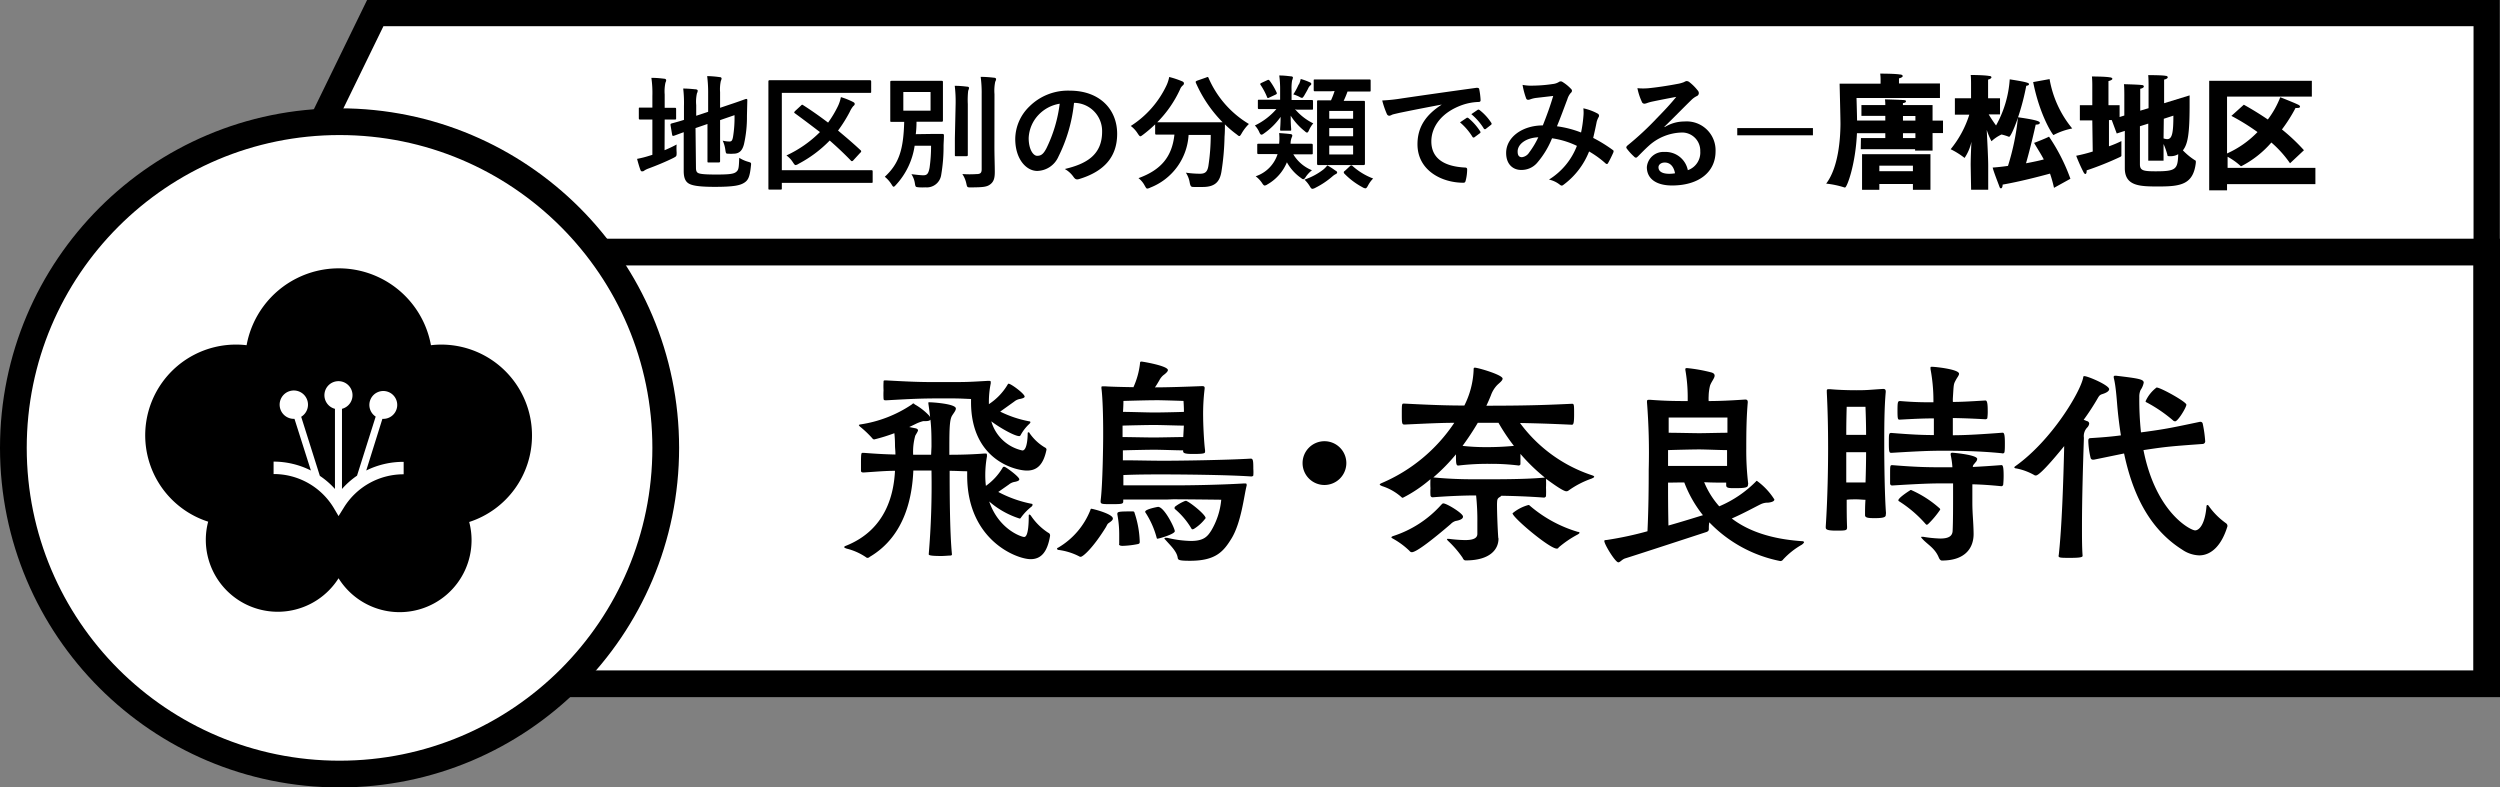 <svg xmlns="http://www.w3.org/2000/svg" viewBox="0 0 402.07 126.64"><rect x="0" y="0" width="402.07" height="126.64" fill="#808080" stroke="none"/><defs><style>.cls-1,.cls-2,.cls-3,.cls-4{fill:#fff;}.cls-1,.cls-2,.cls-3{stroke:#000;stroke-miterlimit:10;}.cls-1{stroke-width:4.21px;}.cls-2{stroke-width:4.3px;}.cls-3{stroke-width:4.3px;}</style></defs><title>アセット 358</title><g id="レイヤー_2" data-name="レイヤー 2"><g id="レイヤー_1-2" data-name="レイヤー 1"><polygon class="cls-1" points="399.92 40.55 41.62 40.55 60.35 2.11 399.92 2.11 399.92 40.55"/><rect class="cls-2" x="53.07" y="40.54" width="346.85" height="69.43"/><circle class="cls-3" cx="54.61" cy="72.03" r="52.46"/><path d="M160.55,79.12a19.25,19.25,0,0,0,5.34,1.9c.14,0,.17.07.17.17a.37.37,0,0,1-.14.27,9,9,0,0,0-1.66,1.7c-.1.14-.14.24-.27.24a13.77,13.77,0,0,1-4.9-2.75c1.56,4.55,5.24,5.71,5.61,5.71.2,0,.75-.1.75-3.37,0-.17,0-.23.1-.23s.14.06.24.16a9.66,9.66,0,0,0,2.79,2.76.44.44,0,0,1,.3.41s0,.06,0,.1c-.44,2.62-1.46,3.74-3.13,3.74-2.24,0-10.2-3.06-10.2-13.43v-.71c-.88,0-1.87-.07-2.82-.07v.07c0,2.65,0,9.62.37,13.36,0,.13-.1.2-.27.2-.34,0-.88.07-1.46.07-1.94,0-2-.17-2-.27v-.07a131.76,131.76,0,0,0,.44-13.29v-.11h-2.92c-.17,3.81-1.13,10.41-7,13.87a.53.53,0,0,1-.38.17.34.34,0,0,1-.23-.1,9.6,9.6,0,0,0-3.13-1.39c-.27-.1-.38-.17-.38-.24s.11-.14.17-.17c6.73-2.62,7.82-8.64,8-12.1-1.46,0-2.92.13-5.06.27-.24,0-.41-.07-.41-.27s0-.78,0-1.29c0-1.57.06-1.6.27-1.6h.17c2.14.17,3.67.24,5.1.27,0-.71-.07-.95-.07-1.6a18,18,0,0,0-.1-1.83,28.09,28.09,0,0,1-3.23,1,.36.36,0,0,1-.31-.17,16.74,16.74,0,0,0-2-1.9c-.14-.14-.17-.21-.17-.24s.1-.07.24-.1a20.07,20.07,0,0,0,8.22-3.17c.14-.1.21-.2.28-.2s.13,0,.23.14a9.67,9.67,0,0,1,2.28,1.76,1.06,1.06,0,0,1,.21.31c-.07-.71-.17-1.43-.28-2.18V64.8c0-.1,0-.1.11-.1h.13c.41,0,4.18.24,4.18,1,0,.34-.37.75-.61,1.15-.44.72-.44,2.35-.44,6.29,1.87,0,3.81-.06,5.61-.2l.24,0c.1,0,.2,0,.2.27,0,0,0,.13,0,.2a17.06,17.06,0,0,0-.27,3,14.22,14.22,0,0,0,.1,1.73,9.57,9.57,0,0,0,2.65-2.85c.07-.14.13-.21.2-.21a.19.19,0,0,1,.14,0c.2,0,2.38,1.59,2.38,2,0,.21-.24.31-.68.41a2,2,0,0,0-1,.44Zm.31-12.92a18,18,0,0,0,4.66,1.56c.13,0,.2.07.2.14s-.07.17-.17.27a7.08,7.08,0,0,0-1.36,1.73c-.07.14-.14.24-.27.24-.78,0-3.3-1.46-4.49-2.38a6.67,6.67,0,0,0,5,4.69c.85,0,.85-2.65.85-2.72s0-.2.11-.2.13,0,.2.14A7.85,7.85,0,0,0,168,71.94c.24.11.3.24.3.34a.11.11,0,0,1,0,.07c-.48,2.31-1.46,3.33-3.13,3.33-1.94,0-9-1.76-9-11v-.51c-1.76-.07-1.8-.1-4.11-.1-4,0-5.24.07-9.52.31-.27,0-.44,0-.44-.28a11.42,11.42,0,0,1,0-1.32,11.71,11.71,0,0,1,0-1.33c0-.2,0-.27.24-.27h.2c3.6.2,5.41.27,7.68.27H152c3.36,0,3.57,0,6.9-.2.34,0,.44,0,.44.2s0,.14,0,.21a14.77,14.77,0,0,0-.3,2.95V65a9.58,9.58,0,0,0,3-3.12c.06-.11.1-.17.17-.17.4,0,2.58,1.63,2.58,2.07,0,.17-.24.27-.68.37a2,2,0,0,0-1,.44Zm-11.05,5.64c0-1.46,0-2.85-.17-4.35-.1.17-.37.24-.85.24h-.31a5.92,5.92,0,0,0-1.25.47l-1,.48,1,.2c.31.07.41.21.41.34s-.27.55-.44.85a9.65,9.65,0,0,0-.34,3.06h2.89Z"/><path d="M173.81,89.55a.51.51,0,0,1-.3-.1,10.06,10.06,0,0,0-3.23-1c-.17,0-.27-.1-.27-.2s0-.1.17-.17a12.21,12.21,0,0,0,5.2-6.09c0-.1.07-.17.13-.17.21,0,3.47.82,3.47,1.57,0,.27-.3.47-.68.74-.2.14-.2.21-.44.65C175.75,88.19,174.15,89.55,173.81,89.55Zm13.84-9.21c-.78,0-4.66,0-7,0,0,.1,0,.2,0,.27,0,.44-.17.47-1.87.47-1.53,0-1.77,0-1.77-.44v-.1c.34-2.62.41-9.32.41-10.27v-1c0-2-.07-5.17-.27-6.76a.76.76,0,0,1,0-.27c0-.07,0-.11.31-.11h.24c1,.07,2.82.11,4.59.14a12.67,12.67,0,0,0,1.05-3.78c0-.27.07-.34.24-.34s4.25.68,4.25,1.37c0,.23-.34.54-.75.84a2.76,2.76,0,0,0-.65.85c-.23.38-.44.75-.68,1.09,2,0,5-.1,7.52-.2h.1c.27,0,.37.1.37.27v.14a33.29,33.29,0,0,0-.24,4.59c0,.88.11,3.8.31,5.33v.21c0,.27-.14.37-2,.37-1.36,0-1.53-.17-1.53-.47v-.11c-1,0-3.53-.1-4.62-.1s-4.22.07-5.07.1v1.6c2.21,0,4.46.07,6.5.07,2.61,0,10-.1,14.07-.34.37,0,.41.34.41,1.67a6.73,6.73,0,0,1,0,1c0,.14-.2.2-.34.2-3.87-.27-11.66-.33-14.1-.33-2,0-4.12,0-6.46.1,0,.58,0,1.15,0,1.66,2.28,0,6.29,0,7.07,0h1.19c2.35,0,7.14-.07,11.19-.31.27,0,.37,0,.37.17a.51.51,0,0,1,0,.21c-.41,1.56-.85,5.88-2.42,8.46-1.29,2.11-2.55,3.6-6.66,3.6-1.8,0-1.94-.13-2-.47-.14-1.06-1.19-2-2-2.93-.11-.1-.14-.17-.14-.2s.07-.1.17-.1.17,0,.27,0a17.7,17.7,0,0,0,3.84.51c2.08,0,2.66-.75,3.23-1.63a11.75,11.75,0,0,0,1.63-5s-5.37-.07-7.78-.07ZM180,87.45c0-.41,0-.85,0-1.33a17.63,17.63,0,0,0-.3-3.4v-.07c0-.34.2-.4,2.1-.4h.34c.17,0,.28,0,.34.27a16,16,0,0,1,.82,4.55c0,.24,0,.38-.34.44a14.41,14.41,0,0,1-2.41.28c-.51,0-.58-.17-.58-.28Zm10.4-19c-.92,0-3.64-.1-4.79-.1s-4.15.07-5.07.1v1.84c.92,0,4,.07,5,.07s3.85-.07,4.76-.07Zm-4.72-4.08c-1.33,0-5,.11-5,.11s0,.78-.07,1.76c1.09,0,4,.1,5,.1s3.88-.06,4.8-.1c0-.85-.07-1.76-.07-1.76S186.94,64.36,185.65,64.36Zm.54,22.27c-.1,0-.17,0-.2-.17a14,14,0,0,0-1.77-4,.22.22,0,0,1-.07-.17c0-.41,2-.78,2.07-.78,1,0,2.69,3.43,2.69,3.91S186.39,86.63,186.19,86.63ZM192,85.07a1,1,0,0,1-.23.06.17.17,0,0,1-.14-.1A12.24,12.24,0,0,0,189,81.9a.22.22,0,0,1-.1-.2.47.47,0,0,1,.06-.2,6.84,6.84,0,0,1,1.53-.89.56.56,0,0,1,.21-.06.3.3,0,0,1,.2.06c.72.34,3,2.18,3,2.72A6.94,6.94,0,0,1,192,85.07Z"/><path d="M213,78a3.52,3.52,0,1,1,3.53-3.54A3.53,3.53,0,0,1,213,78Z"/><path d="M241,86.63c0,1.67-1.29,3.5-5.27,3.5-.24,0-.37-.13-.51-.44a16.47,16.47,0,0,0-2.38-2.75c-.07-.11-.13-.17-.13-.21s0-.07.13-.07.1,0,.17,0a23.11,23.11,0,0,0,2.59.2c1.12,0,2-.2,2-1,0-.41,0-1,0-1.77a38.59,38.59,0,0,0-.2-4.41c-1.84,0-4.49.1-7,.3a.34.34,0,0,1-.34-.34,9,9,0,0,1,0-1.12,13.28,13.28,0,0,1,0-1.46,21.76,21.76,0,0,1-4.45,3,.29.29,0,0,1-.21-.1,8.56,8.56,0,0,0-3.09-1.77c-.31-.13-.41-.2-.41-.27s.17-.17.34-.24A26.53,26.53,0,0,0,233.89,68c-2,0-4.38.11-8,.28-.41,0-.44-.17-.44-1.67s0-1.7.27-1.7h.17c4.62.24,7.14.31,9.62.31A13.88,13.88,0,0,0,237,59.5c0-.24,0-.37.2-.37.48,0,4.46,1.15,4.46,1.76,0,.34-.55.72-.89,1.06a4.66,4.66,0,0,0-1,1.66c-.17.41-.41,1-.72,1.64h.14c7.17,0,10.57-.17,13.6-.31h.07c.3,0,.3.24.3,1.73s-.13,1.64-.37,1.64c-3.57-.17-6.12-.24-8.33-.28a23.56,23.56,0,0,0,11.56,8.4c.2.07.37.14.37.24s-.13.17-.44.31a14.55,14.55,0,0,0-3.71,1.93.55.55,0,0,1-.34.1c-.61,0-3.12-1.93-3.26-2a.12.12,0,0,1,0,.1,12.38,12.38,0,0,1,0,1.32,12.68,12.68,0,0,1,0,1.33c0,.17-.23.27-.3.27-2.65-.2-5.13-.27-6.87-.3a1.3,1.3,0,0,1-.3.23c-.41.24-.38.51-.41,1.09,0,1.4.1,4,.2,5.41Zm-6.83-2.86a1.82,1.82,0,0,0-.85.51c-2.82,2.42-5.51,4.53-6.26,4.53a.47.47,0,0,1-.37-.21,12.55,12.55,0,0,0-2.72-2c-.17-.1-.2-.17-.2-.2s.1-.11.23-.17a17.63,17.63,0,0,0,7.75-5c.17-.17.24-.27.38-.27.54,0,3.16,1.6,3.16,2.11C235.32,83.4,234.91,83.64,234.2,83.77Zm14.24-7A30,30,0,0,1,244.53,73c0,.62,0,1.26,0,1.64,0,.13-.17.23-.27.23h0a35,35,0,0,0-4.69-.27,39.45,39.45,0,0,0-5,.27h-.07c-.34,0-.34-.51-.34-1.8a30.16,30.16,0,0,1-3.64,3.71c2.42.24,4.73.3,6.46.3,1.16,0,2,0,2.55,0,5.27,0,7.35-.14,8.91-.27ZM237.67,68a44.41,44.41,0,0,1-2.45,3.71,33.14,33.14,0,0,0,3.53.2,46.73,46.73,0,0,0,4.73-.2A31.09,31.09,0,0,1,241,68Zm13,20.09a.34.34,0,0,1-.31.14c-1.15,0-7.1-5-7.1-5.68a6.7,6.7,0,0,1,2.55-1.33c.07,0,.13,0,.3.17a21,21,0,0,0,7.65,4.15c.17,0,.27.07.27.14s-.06.13-.27.27A16.81,16.81,0,0,0,250.62,88.09Z"/><path d="M281.12,78c0,.37-.34.51-2,.51-1.06,0-1.5,0-1.5-.48v-.41c-.82,0-2.41,0-3.54-.07a13.6,13.6,0,0,0,2.42,3.88,18.29,18.29,0,0,0,5.91-4,.18.18,0,0,1,.14-.1,10.73,10.73,0,0,1,2.82,3c0,.31-.48.45-1,.51a2.63,2.63,0,0,0-1.23.27c-.92.45-2.62,1.4-4.62,2.28,2.62,2,6.29,3.3,11.22,3.64.3,0,.4.1.4.17s-.13.24-.37.41a12.39,12.39,0,0,0-3,2.38.51.51,0,0,1-.47.24A21.62,21.62,0,0,1,274.9,84a5.41,5.41,0,0,0-.07,1c0,.24,0,.44-.44.58s-11.73,3.84-13,4.22c-.54.17-.82.64-1.12.64-.48,0-2.25-2.89-2.25-3.43,0-.17.17-.14.41-.17a55.28,55.28,0,0,0,6.53-1.4c.17-3.6.2-7,.2-9.92a103.52,103.52,0,0,0-.27-10.71,1.36,1.36,0,0,1,0-.31c0-.13.07-.2.3-.2h.24c2.58.2,4.42.2,6,.2v-.85a25.16,25.16,0,0,0-.37-4.11.43.43,0,0,1,0-.2c0-.11.07-.14.28-.14a25.22,25.22,0,0,1,3.94.71c.34.11.48.28.48.51,0,.41-.55,1-.75,1.64a7.69,7.69,0,0,0-.21,1.63,6.7,6.7,0,0,0,0,.81c1.73,0,3.81-.1,5.81-.24h.11c.3,0,.37.18.37.45-.2,2.34-.24,4.52-.24,7.34a45.15,45.15,0,0,0,.31,5.75Zm-12.85-3.06,5,0,4.49,0c0-.89,0-1.74,0-2.55-1,0-3.57-.11-4.49-.11s-3.94.07-5,.11Zm0,2.68c0,1.9,0,3.88.06,6.9,2.28-.64,4.32-1.29,5.55-1.66a19.46,19.46,0,0,1-3-5.27C269.83,77.59,268.78,77.62,268.27,77.62Zm5-10.47-4.9,0s0,1,0,2.45c1.16,0,4.15.07,4.93.07s3.54-.07,4.52-.07c0-1.43,0-2.45,0-2.45Z"/><path d="M303.29,82.76c0,.33-.11.57-1.7.57-.92,0-1.64,0-1.64-.47v-.07c0-.65,0-1.5.07-2.41-.37,0-.95-.07-1.46-.07s-1.19,0-1.56.07c0,1.52,0,3,.06,4.35,0,.57-.06.61-1.69.61s-1.74-.21-1.74-.55v-.1c.31-4.65.38-9.75.38-12.54,0-3.5-.07-6.26-.21-9.05,0-.13,0-.2,0-.3s.07-.21.24-.21.17,0,.27,0c1.09.1,2.58.17,4.31.17s2-.07,4.22-.21c.37,0,.44.14.44.48-.24,2.69-.24,5.81-.24,8.74,0,2.55.07,8.06.28,10.74Zm-4.76-17.34c-.95,0-1.53,0-1.53,0s-.07,2.11-.07,4.52c.41,0,1.09,0,1.6,0s1.22,0,1.59,0c0-2.17-.1-4.52-.1-4.52s-.34,0-1,0Zm1.59,7.31c-.37,0-1,0-1.56,0s-1.26,0-1.63,0c0,1.32,0,3,0,4.86.41,0,1.06,0,1.57,0s1.15,0,1.53,0C300.09,75.75,300.12,74,300.12,72.73ZM322,72.9c-3.77-.38-7.31-.41-9.45-.41s-3.91.07-8.36.34c-.34,0-.41-.1-.41-1.57s0-1.63.41-1.63c3.33.27,5.06.34,6.83.34V67.29c-1.53,0-3,.06-5.47.2-.31,0-.38,0-.38-1.46s.07-1.53.44-1.53c2.38.2,3.91.2,5.34.2v-.34a27.37,27.37,0,0,0-.47-5v-.17c0-.17,0-.2.23-.2.55,0,4.36.4,4.36,1.12,0,.27-.31.61-.51,1-.38.71-.34.64-.48,2.85a5,5,0,0,0,0,.68c1.29,0,2.58-.07,5.2-.23.17,0,.4,0,.4,1.56a7.8,7.8,0,0,1-.06,1.26c0,.13-.21.2-.31.2h0c-2.55-.14-3.74-.17-5.24-.2V70c2.11,0,4.86-.17,8-.41.24,0,.37.24.37,1.67,0,.54,0,1.09-.06,1.43,0,.13-.17.24-.28.24Zm-4.59,13c0,2-1.12,4.25-5.1,4.25q-.3,0-.51-.51c-.64-1.53-1.83-2.07-2.65-3-.1-.11-.17-.17-.17-.24s0-.07.14-.07a1.39,1.39,0,0,0,.17,0,19.72,19.72,0,0,0,2.75.28c1.29,0,2-.34,2-1.33.07-1.33.07-4,.07-5.54v-2h-1.46c-2.18,0-3.95.07-8.33.34a.32.32,0,0,1-.34-.31c0-.27,0-.78,0-1.32,0-1.64,0-1.64.38-1.64,4.21.34,5.95.34,8.33.34H314a12.71,12.71,0,0,0-.28-2,.86.86,0,0,0,0-.13c0-.14.1-.21.27-.21s4,.34,4,1a.87.87,0,0,1-.27.54c-.31.41-.41.41-.44.75,1.39-.07,2.95-.17,4.62-.3h0c.21,0,.34.27.34,1.7a14.24,14.24,0,0,1-.07,1.46.33.33,0,0,1-.27.24h0c-1.67-.17-3.27-.28-4.69-.31v2.92c0,1.84.17,3,.2,4.93Zm-7.51-1.49c-.07,0-.14-.07-.21-.14a19.47,19.47,0,0,0-4.25-3.64c-.1-.06-.13-.1-.13-.17,0-.37,1.49-1.36,1.83-1.56a.31.31,0,0,1,.17-.1.35.35,0,0,1,.17.06,17.37,17.37,0,0,1,4.46,2.89.29.29,0,0,1,.1.21,14.63,14.63,0,0,1-2,2.38C310,84.35,309.92,84.39,309.85,84.39Z"/><path d="M331.1,89.32c.51-4.59.75-12,.88-17.58-.3.37-3.8,4.73-4.55,4.73a.39.39,0,0,1-.27-.07,9.56,9.56,0,0,0-2.86-1.06c-.2,0-.34-.1-.34-.17s.07-.13.17-.2c5.85-4.15,10.5-12,10.91-14.28,0-.14.07-.2.17-.2.58,0,4,1.46,4,2.1,0,.24-.27.48-.78.68s-.68.14-1,.68a38.41,38.41,0,0,1-2.32,3.57c.24.07.41.17.55.21a.42.42,0,0,1,.34.41,1.12,1.12,0,0,1-.34.64,2,2,0,0,0-.51,1.63c-.14,4.22-.31,9.76-.31,14.28,0,1.77,0,3.37.1,4.69,0,.17-.1.34-1.93.34-1.6,0-1.94,0-1.94-.34Zm23.52-18.19c0,.13-.23.27-.34.27-5.09.37-5.84.44-8.83.88l-.72.11c2,10.13,7.62,12.91,8.3,12.91s1.59-1,1.83-3.8c0-.21.07-.28.17-.28s.14.07.21.17A11.67,11.67,0,0,0,358,84.15a.52.52,0,0,1,.23.51c-.91,3-2.55,4.66-4.55,4.66a5.11,5.11,0,0,1-2.72-.92c-5.61-3.54-8.09-9.52-9.35-15.47l-4.86,1h-.1a.39.39,0,0,1-.41-.24,13.42,13.42,0,0,1-.38-2.68v-.14c0-.34.17-.41.38-.41,2.14-.13,3.6-.27,4.86-.44-.27-1.73-.48-3.47-.61-5.1s-.27-3-.48-3.91a2.81,2.81,0,0,1-.07-.37.19.19,0,0,1,.21-.21c.07,0,.13,0,.2,0,3.67.44,4.42.57,4.42,1.12a3.17,3.17,0,0,1-.51,1.19,2.61,2.61,0,0,0-.2,1.12,49.33,49.33,0,0,0,.27,5.68l.75-.1c3.26-.45,4.08-.62,8.73-1.6h.07a.37.37,0,0,1,.38.3,19.37,19.37,0,0,1,.4,2.89Zm-5.16-3.54a23.27,23.27,0,0,0-4.12-2.82c-.13-.07-.27-.1-.27-.24a5.68,5.68,0,0,1,1.77-2.21c.65,0,4.79,2.31,4.79,2.76s-1.36,2.68-1.8,2.68A.49.49,0,0,1,349.46,67.59Z"/><path d="M106.88,24.16a21,21,0,0,0,1.94-.92,8.41,8.41,0,0,0,0,1.24c0,.66,0,.64-.52.92-1.24.62-2.66,1.2-4,1.7a3.31,3.31,0,0,0-.66.32.48.48,0,0,1-.34.14c-.12,0-.22,0-.3-.23-.2-.53-.36-1.11-.54-1.78a16.09,16.09,0,0,0,2-.51l.46-.14V19.22h-.16c-1.3,0-1.7,0-1.82,0s-.2,0-.2-.22V17.52c0-.2,0-.22.2-.22s.52,0,1.82,0h.16V15.46a16.94,16.94,0,0,0-.16-2.94c.78,0,1.4.06,2.06.14.2,0,.32.12.32.24a1.13,1.13,0,0,1-.12.4,6.71,6.71,0,0,0-.12,1.9v2.14c1.14,0,1.52,0,1.64,0s.2,0,.2.22V19c0,.2,0,.22-.2.22s-.5,0-1.64,0Zm5.05,2.78c0,.53.1.77.38.9s.9.23,2.88.23c2.16,0,2.82-.1,3.22-.43s.42-.67.48-2.26a5.34,5.34,0,0,0,1.44.64c.5.15.5.15.44.66-.18,1.74-.42,2.29-1.08,2.71s-1.64.66-4.74.66c-2.72,0-3.72-.24-4.22-.56s-.77-.9-.77-2V21.26c-1,.36-1.44.54-1.6.58s-.22,0-.26-.16l-.26-1.56c0-.2,0-.2.16-.26s.68-.16,2-.58v-2.2a20.22,20.22,0,0,0-.12-2.84c.68,0,1.33.06,1.93.12.28,0,.4.12.4.22a.9.9,0,0,1-.12.42,6.05,6.05,0,0,0-.12,1.9v1.72l1.92-.64v-2.9a20.74,20.74,0,0,0-.16-2.84,15.94,15.94,0,0,1,2,.16c.2,0,.32.1.32.22a1.13,1.13,0,0,1-.12.4,6.27,6.27,0,0,0-.12,1.8v2.52l1.54-.52c1.88-.62,2.48-.88,2.62-.9s.22,0,.22.2l-.06,2.56a19.56,19.56,0,0,1-.48,4.52c-.3,1.16-.86,1.52-1.72,1.52a4.72,4.72,0,0,1-.74,0c-.44,0-.44,0-.54-.66a5,5,0,0,0-.42-1.44,4.68,4.68,0,0,0,1.06.14c.34,0,.48-.1.6-.74a19.06,19.06,0,0,0,.24-3.5l-2.32.8v3.48c0,2,0,3,0,3.1s0,.23-.22.23H114c-.2,0-.22,0-.22-.23s0-1.1,0-3.1V19.94l-1.92.66Z"/><path d="M125.74,27.37h11.65c1.94,0,2.62,0,2.74,0s.22,0,.22.22v1.6c0,.2,0,.22-.22.22s-.8,0-2.74,0H125.74v.86c0,.2,0,.22-.24.22h-1.7c-.2,0-.22,0-.22-.22s0-1.48,0-4.21V17.34c0-2.74,0-4.08,0-4.2s0-.24.22-.24.8,0,2.68,0h10.77c1.86,0,2.5,0,2.62,0s.24,0,.24.24v1.58c0,.2,0,.22-.24.22s-.76,0-2.62,0H125.74ZM128.8,17c.18-.18.2-.2.38-.08,1.32.84,2.65,1.78,4,2.8a17.34,17.34,0,0,0,1.5-2.48,6,6,0,0,0,.56-1.62,11.28,11.28,0,0,1,1.92.76c.2.1.3.18.3.34s-.1.24-.24.36a4,4,0,0,0-.56.92,22.92,22.92,0,0,1-1.88,3c1.2,1,2.38,2,3.58,3.12.1.08.14.14.14.2s0,.14-.16.26l-1.1,1.2a.31.31,0,0,1-.22.14.21.21,0,0,1-.18-.1c-1.12-1.16-2.26-2.22-3.4-3.22a19.84,19.84,0,0,1-5,3.74,1.23,1.23,0,0,1-.48.21c-.14,0-.24-.15-.44-.45A4,4,0,0,0,126.48,25a18.67,18.67,0,0,0,5.39-3.76c-1.31-1-2.63-2-4-3-.1-.06-.14-.12-.14-.16s.06-.14.16-.24Z"/><path d="M150,21.54c1.1,0,1.43,0,1.55,0s.26,0,.26.24c0,.7-.06,1.22-.06,1.78a26.63,26.63,0,0,1-.38,4.57,2.34,2.34,0,0,1-2.55,2,8.36,8.36,0,0,1-1,0c-.54-.06-.58,0-.68-.64a3.69,3.69,0,0,0-.56-1.48c.8.1,1.52.18,1.92.18.6,0,.82-.26,1-1.21a24.07,24.07,0,0,0,.24-3.54H147.1a11.79,11.79,0,0,1-3,6.29c-.18.2-.28.3-.38.3s-.18-.12-.34-.38a5,5,0,0,0-1.08-1.22c2.28-2.11,3-4.33,3.12-8.83l-2,0c-.22,0-.24,0-.24-.22s0-.62,0-1.78V15c0-1.16,0-1.64,0-1.78s0-.22.24-.22.68,0,2.34,0h3.32c1.65,0,2.21,0,2.35,0s.22,0,.22.22,0,.62,0,1.78v2.58c0,1.16,0,1.66,0,1.78s0,.22-.22.22-.7,0-2.35,0h-1.68q0,1.08-.12,2Zm-4.72-3.74h4.38v-3h-4.38Zm8.41-1a21.07,21.07,0,0,0-.14-3c.7,0,1.36.06,2,.14.2,0,.3.1.3.22a1.87,1.87,0,0,1-.14.44,13.65,13.65,0,0,0-.06,2.14v5.52c0,1.7,0,2.52,0,2.64s0,.22-.24.22h-1.62c-.2,0-.22,0-.22-.22s0-.94,0-2.64Zm6.24,6.84c0,1.4.06,3,.06,4s-.16,1.57-.72,2-1.16.48-3.1.5c-.62,0-.62,0-.76-.64a4.27,4.27,0,0,0-.64-1.51A16,16,0,0,0,157,28c.64,0,.88-.15.88-.78v-12a19.41,19.41,0,0,0-.16-2.86c.72,0,1.46.06,2.16.14.2,0,.32.12.32.22a1,1,0,0,1-.14.42,7.15,7.15,0,0,0-.12,2Z"/><path d="M172.73,16.56a25,25,0,0,1-2.5,8.62,3.82,3.82,0,0,1-3.41,2.31c-1.76,0-3.54-1.89-3.54-5.15a7.37,7.37,0,0,1,2.26-5.2,8.78,8.78,0,0,1,6.51-2.56c4.8,0,7.62,3,7.62,6.94,0,3.72-2.1,6.07-6.16,7.29-.42.11-.6,0-.86-.36a4.24,4.24,0,0,0-1.4-1.27c3.38-.8,6-2.2,6-6a4.54,4.54,0,0,0-4.48-4.64ZM167,18.5a5.76,5.76,0,0,0-1.56,3.7c0,1.84.74,2.86,1.36,2.86s1-.26,1.5-1.22a22.58,22.58,0,0,0,2.13-7.16A6,6,0,0,0,167,18.5Z"/><path d="M194,12.46c.26-.12.3-.1.38.1a16,16,0,0,0,6.48,7.38,6.85,6.85,0,0,0-1.16,1.5c-.18.3-.26.44-.38.44s-.22-.1-.42-.26A16.55,16.55,0,0,1,197,20c0,.58,0,1.28-.06,2a40.21,40.21,0,0,1-.5,5.61c-.26,1.58-1,2.46-3,2.46-.5,0-.88,0-1.36,0s-.6,0-.74-.7a4.11,4.11,0,0,0-.62-1.6,16.09,16.09,0,0,0,2.28.17c.84,0,1.18-.32,1.34-1.24a33,33,0,0,0,.38-5h-3.56A9.7,9.7,0,0,1,185,30.17a1.31,1.31,0,0,1-.48.16c-.16,0-.22-.14-.42-.48a3.67,3.67,0,0,0-1-1.2c3.64-1.32,5.4-3.45,5.78-7h-.23c-1.89,0-2.53,0-2.65,0s-.22,0-.22-.22V20a21.79,21.79,0,0,1-1.94,1.66c-.22.16-.34.26-.44.26s-.22-.14-.42-.44a4.48,4.48,0,0,0-1.12-1.22,15.62,15.62,0,0,0,5.78-6.6,5.66,5.66,0,0,0,.4-1.28,14.59,14.59,0,0,1,2.09.7c.22.1.28.2.28.34a.41.41,0,0,1-.16.3,1.51,1.51,0,0,0-.46.64,18.26,18.26,0,0,1-3.67,5.3c.28,0,1,0,2.53,0h5.38c1.74,0,2.4,0,2.6,0a21.06,21.06,0,0,1-4.3-6.34c-.08-.22,0-.24.18-.34Z"/><path d="M208.28,17.56a9,9,0,0,0,2.93,2.28,4.47,4.47,0,0,0-.64,1c-.14.32-.22.48-.36.48s-.23-.1-.44-.28a10,10,0,0,1-2.19-2.44c0,1.6.08,2,.08,2.2s0,.22-.22.22H206.1c-.2,0-.22,0-.22-.22s.06-.56.08-2a10.87,10.87,0,0,1-2.62,2.62c-.22.16-.34.24-.46.24s-.22-.12-.34-.38a3.74,3.74,0,0,0-.72-1.1,10.66,10.66,0,0,0,3.46-2.64h-.4c-1.68,0-2.26,0-2.38,0s-.2,0-.2-.22V16.26c0-.2,0-.22.2-.22s.7,0,2.38,0h1V14.56a16.53,16.53,0,0,0-.14-2.42c.72,0,1.2.06,1.88.14.22,0,.32.1.32.2a1.9,1.9,0,0,1-.14.48,8.08,8.08,0,0,0-.08,1.6v1.52h.84c1.71,0,2.27,0,2.39,0s.22,0,.22.22v1.12c0,.2,0,.22-.22.22s-.68,0-2.39,0Zm-3.48,7.22c-1.7,0-2.26,0-2.38,0s-.22,0-.22-.22V23.34c0-.2,0-.22.22-.22s.68,0,2.38,0h.92a8.21,8.21,0,0,0,0-1.72c.8.06,1.34.1,1.78.16.22,0,.34.12.34.24a.86.86,0,0,1-.1.32,2.67,2.67,0,0,0-.18,1h.92c1.75,0,2.29,0,2.41,0s.24,0,.24.22V24.6c0,.2,0,.22-.24.22s-.66,0-2.41,0H208a6.18,6.18,0,0,0,3,2.56,5,5,0,0,0-.95,1c-.19.3-.29.44-.44.44s-.24-.1-.46-.26a7.46,7.46,0,0,1-2.18-2.46,7.28,7.28,0,0,1-3.14,3.56,1,1,0,0,1-.42.18c-.14,0-.26-.12-.46-.44a4.55,4.55,0,0,0-1-1.05,5.53,5.53,0,0,0,3.52-3.56Zm-1-11.88c.2-.1.26-.08.4.08a10.6,10.6,0,0,1,1.1,1.86c.1.22.06.28-.2.4l-.94.44c-.24.12-.3.14-.38-.06a10.62,10.62,0,0,0-1-1.9c-.14-.2-.16-.26.12-.4Zm5.1.68a3.62,3.62,0,0,0,.29-.88,9.91,9.91,0,0,1,1.47.54c.17.06.23.16.23.24s0,.16-.18.28a1.44,1.44,0,0,0-.28.38c-.16.36-.43.8-.68,1.24-.17.26-.25.36-.37.36a1,1,0,0,1-.38-.16,6.24,6.24,0,0,0-1-.4A9.72,9.72,0,0,0,208.86,13.58Zm5.93,13.87c.2.14.22.22.22.31s-.1.19-.24.25a2.45,2.45,0,0,0-.52.36,13,13,0,0,1-2.68,1.8,1.45,1.45,0,0,1-.52.2c-.18,0-.28-.14-.48-.48a4.91,4.91,0,0,0-.82-1,10.49,10.49,0,0,0,3-1.59,4.13,4.13,0,0,0,.68-.7A10.65,10.65,0,0,1,214.79,27.45ZM214,14.68c-1.78,0-2.38,0-2.5,0s-.22,0-.22-.22V13c0-.2,0-.22.22-.22s.72,0,2.5,0h3.72c1.8,0,2.4,0,2.52,0s.2,0,.2.22V14.5c0,.2,0,.22-.2.22s-.72,0-2.52,0h-1a15.48,15.48,0,0,1-.62,1.5H217c1.6,0,2.16,0,2.3,0s.22,0,.22.2,0,.82,0,2.34V24c0,1.52,0,2.21,0,2.3s0,.25-.22.25-.7,0-2.3,0h-2.66c-1.62,0-2.16,0-2.28,0s-.24,0-.24-.25,0-.78,0-2.3V18.76c0-1.6,0-2.28,0-2.42s0-.2.24-.2.62,0,2,0a12.26,12.26,0,0,0,.58-1.5Zm-.22,4.42h3.84V17.84h-3.84Zm3.84,2.82V20.6h-3.84v1.32Zm0,1.5h-3.84v1.42h3.84Zm-.54,3.33a.36.36,0,0,1,.26-.15.34.34,0,0,1,.2.11,10.51,10.51,0,0,0,3.3,2,4.64,4.64,0,0,0-.82,1.12c-.18.34-.28.46-.44.46a1.14,1.14,0,0,1-.46-.18,11.84,11.84,0,0,1-2.9-2.18.29.29,0,0,1-.1-.2c0-.07,0-.15.16-.24Z"/><path d="M231.85,16.82c-2.45.46-4.59.88-6.73,1.32-.76.18-1,.22-1.26.32a1.17,1.17,0,0,1-.44.16.47.47,0,0,1-.38-.3,13.94,13.94,0,0,1-.74-2.16,27.59,27.59,0,0,0,3.18-.34c2.46-.36,6.87-1,12-1.7.3,0,.4.08.42.22a11.43,11.43,0,0,1,.22,1.76c0,.24-.12.3-.38.3a8.92,8.92,0,0,0-2.44.44c-3.4,1.16-5.1,3.5-5.1,5.9,0,2.58,1.84,4,5.32,4.2.32,0,.44.08.44.31a7.18,7.18,0,0,1-.22,1.72c-.06.3-.14.42-.38.42-3.52,0-7.39-2-7.39-6.19,0-2.84,1.42-4.76,3.85-6.34Zm4,2.16c.1-.08.18-.06.3,0a9.2,9.2,0,0,1,1.9,2.14.2.2,0,0,1-.06.32l-.84.62a.21.21,0,0,1-.34-.06,9.92,9.92,0,0,0-2-2.32Zm1.78-1.3c.12-.08.18-.06.3,0a8.35,8.35,0,0,1,1.9,2.06.23.23,0,0,1-.06.36l-.8.62a.21.21,0,0,1-.34-.06,9.46,9.46,0,0,0-2-2.3Z"/><path d="M254.65,18.78a6.26,6.26,0,0,0,0-1.36,8.62,8.62,0,0,1,2.32.86.38.38,0,0,1,.14.54,3.36,3.36,0,0,0-.32.78c-.16.84-.36,1.72-.56,2.58a23.14,23.14,0,0,1,3.12,1.92c.2.12.18.22.12.42a18.58,18.58,0,0,1-.86,1.73c-.06.09-.12.13-.18.13a.41.41,0,0,1-.24-.13,15.73,15.73,0,0,0-2.62-1.89,12.25,12.25,0,0,1-4,5.27c-.18.14-.28.22-.4.22a.55.55,0,0,1-.3-.14,4.24,4.24,0,0,0-1.75-.83,11,11,0,0,0,4.49-5.42,13.5,13.5,0,0,0-4-1.22,14.12,14.12,0,0,1-2.44,4,3.31,3.31,0,0,1-2.56,1.09c-1.16,0-2.38-.79-2.38-2.74,0-2.48,2.56-4.42,5.9-4.42.66-1.66,1.17-3.06,1.67-4.74l-2.77.32a4.2,4.2,0,0,0-.9.22,1.05,1.05,0,0,1-.36.08.32.32,0,0,1-.32-.22,12.12,12.12,0,0,1-.58-2.18,7.45,7.45,0,0,0,1.76.12,22.58,22.58,0,0,0,3.11-.26,2.31,2.31,0,0,0,1-.34.44.44,0,0,1,.26-.08.46.46,0,0,1,.28.08,6.68,6.68,0,0,1,1.36,1.1.48.48,0,0,1,.18.34.51.51,0,0,1-.2.34,2.72,2.72,0,0,0-.54,1c-.52,1.36-1.08,2.92-1.68,4.36a16.58,16.58,0,0,1,3.88,1A19.79,19.79,0,0,0,254.65,18.78Zm-10.57,5.58c0,.64.22.92.7.92a1.62,1.62,0,0,0,1.16-.76,13.67,13.67,0,0,0,1.46-2.44C245.36,22.16,244.08,23.22,244.08,24.36Z"/><path d="M267.73,20.44a6,6,0,0,1,3.18-.9,4.64,4.64,0,0,1,5,4.8c0,3.34-2.7,5.49-7,5.49-2.53,0-4.05-1.08-4.05-2.95a2.66,2.66,0,0,1,2.83-2.44,3.64,3.64,0,0,1,3.76,2.93,3,3,0,0,0,2-3.05,2.92,2.92,0,0,0-3.14-3,8.19,8.19,0,0,0-5.13,2.12c-.58.52-1.14,1.1-1.74,1.7-.14.14-.24.22-.34.22a.49.49,0,0,1-.3-.18,9,9,0,0,1-1.18-1.3c-.12-.16-.06-.3.1-.46A48.14,48.14,0,0,0,266.48,19c1.25-1.28,2.19-2.28,3.11-3.42-1.2.22-2.63.5-3.87.76a6.16,6.16,0,0,0-.84.24,1.47,1.47,0,0,1-.4.1.45.45,0,0,1-.44-.34,9.58,9.58,0,0,1-.7-2.16,9.64,9.64,0,0,0,1.86,0c1.22-.12,3-.38,4.55-.68a5.31,5.31,0,0,0,1.1-.3,1,1,0,0,1,.38-.16.71.71,0,0,1,.46.16A7.57,7.57,0,0,1,273,14.5a.69.69,0,0,1,.22.48.53.53,0,0,1-.34.48,3.23,3.23,0,0,0-.88.64c-1.46,1.42-2.8,2.82-4.32,4.28Zm0,5.7c-.58,0-1,.34-1,.76,0,.63.54,1.05,1.74,1.05a5.17,5.17,0,0,0,.92-.08C269.19,26.76,268.59,26.14,267.75,26.14Z"/><path d="M291.57,21.76H279.4V20.6h12.17Z"/><path d="M299.29,22.2h3.92v-.78h-4.56c-.23,5.1-1.61,8.73-1.91,8.73a.18.18,0,0,1-.1,0,14.8,14.8,0,0,0-2.94-.62c2-2.64,2.28-7.27,2.3-9.57,0-.92-.14-6.5-.14-6.5h6.59V12.9a7.16,7.16,0,0,0-.06-1.06c.12,0,2.4,0,3.16.14.32,0,.46.14.46.26s-.22.28-.6.36c0,.36,0,.82,0,.82v0H312v2.34H298.58s.07,2.32.09,3.62h4.54v-.74h-3.84V16.9h3.84c0-.22,0-.54-.06-.92.12,0,2.76.08,3.08.12s.3.12.3.22-.14.22-.48.26a1.62,1.62,0,0,0,0,.32h4.76v2.5h1.68v2h-1.68v2.82H308V24h-8.74Zm.18,2.6h11v5.73h-2.82v-.94h-5.4v.94h-2.78Zm8.18,2.73v-.89h-5.4v.89Zm.4-8.13v-.74h-2v.74Zm0,2.8v-.78h-2v.78Z"/><path d="M316.94,26.56c0-1.08.06-2.46.12-3.76a7.37,7.37,0,0,1-1.1,2.6s0,0-.08-.06A12.37,12.37,0,0,0,313.72,24a16.65,16.65,0,0,0,3-5.56H314.4V15.8H317V13.42s0-1-.06-1.36c0,0,2.14,0,3,.16.24,0,.34.12.34.22s-.2.3-.54.36c0,.32,0,.88,0,.88V15.8h1.92v2.6h-1.82c.28.48.7,1.12,1.18,1.78a17.53,17.53,0,0,0,2.2-7.42c2.72.42,3.1.58,3.1.76s-.18.24-.44.28a38.31,38.31,0,0,1-1.32,5.06c2.66.38,3.5.62,3.5.88s-.34.3-.66.3c-.22,1-.86,3.78-1.56,6.22,1.12-.21,2.12-.42,2.86-.62-.44-.84-1-1.7-1.56-2.66,0,0,1.56-.58,2.4-1a30.15,30.15,0,0,1,3.44,6.77l-2.64,1.46a20.31,20.31,0,0,0-.64-2.29c-1.84.5-4.88,1.29-7.62,1.77,0,.36-.12.6-.26.6s-.2-.1-.28-.34c-.22-.6-.94-2.42-1.06-3,.8-.06,1.64-.15,2.46-.27a38.84,38.84,0,0,0,1.6-7.75c-.84,2.46-1.32,3.06-1.38,3.06l-.1,0a8.19,8.19,0,0,0-1.16-.36,6.24,6.24,0,0,0-1.52,1s-.08.08-.1.08a11.56,11.56,0,0,1-.76-1.82c.09,1.76.24,4.54.24,5.8v3.83h-2.75Zm12.69-13.84a17,17,0,0,0,3.64,7.94,11,11,0,0,0-2.9,1,.18.18,0,0,1-.1.06c-.14,0-2.22-3.16-3.28-8.52Z"/><path d="M336.5,19.36h-2V16.92h2V13.64s0-.8-.06-1.34c0,0,2.16,0,2.87.14.27,0,.42.14.42.24s-.2.26-.63.36c0,.26,0,.94,0,.94v2.94h1.79v1.9l.76-.24V15.26s0-1.3-.06-1.72c0,0,2.44.06,2.88.14.22,0,.32.12.32.24s-.18.28-.58.36c0,.24,0,.92,0,.92v2.6l1.34-.4V13.64s0-1.08-.06-1.56c0,0,2.38,0,2.82.12.22,0,.32.12.32.24s-.18.28-.58.36c0,.24,0,.8,0,.8v3l4.1-1.26c0,.42,0,1,0,1.58,0,4.72-.3,6.26-1.08,7.26a10.22,10.22,0,0,0,1.92,1.58c.14.06.16.12.16.21s0,.13,0,.21c-.4,3.45-2.36,3.81-5.92,3.81-3,0-5.5,0-5.5-2.94v-6l-1.3.42-.8-2.16h-.45v4.22a17.42,17.42,0,0,0,2-.84s0,.72,0,1.38c0,.32,0,.64,0,.85,0,.05,0,.09,0,.13s-.06.12-.18.18a49.33,49.33,0,0,1-5.41,2.17v.11c0,.28-.08.47-.2.47s-.2-.11-.3-.28a26.76,26.76,0,0,1-1.18-2.65,24.78,24.78,0,0,0,2.66-.68Zm9,.52-1.34.42v6.12c0,1,.52,1.13,2.54,1.13,3.28,0,3.54-.33,3.62-2.75a2.35,2.35,0,0,1-1.22.32c-.48,0-.5,0-.52-.2a11.14,11.14,0,0,0-.62-1.76v2.68h-2.46Zm2.46,2.38a2.31,2.31,0,0,0,.58.12c.8,0,1-1,1-3.78l-1.54.5Z"/><path d="M355.3,13h16.51v2.54H358.17v9.14a15.7,15.7,0,0,0,4.9-3.44,34.71,34.71,0,0,0-4.2-2.6l2-1.8c1.08.6,2.42,1.4,3.86,2.38a14.73,14.73,0,0,0,2-3.58s2.56,1,3,1.26a.35.35,0,0,1,.18.26c0,.1-.12.2-.38.2a2.23,2.23,0,0,1-.34,0A25,25,0,0,1,367,20.82a30.57,30.57,0,0,1,3.54,3.34l-2.24,2.1a17.62,17.62,0,0,0-3-3.34,16.18,16.18,0,0,1-4.82,3.8.12.12,0,0,1-.1,0,10.69,10.69,0,0,0-2.12-1.51V27h14.12v2.61H358.17v1H355.3Z"/><path d="M85.56,70A14.6,14.6,0,0,0,71,55.42a13.57,13.57,0,0,0-1.69.1,15.07,15.07,0,0,0-29.65,0,13.3,13.3,0,0,0-1.68-.1,14.59,14.59,0,0,0-4.5,28.48,11.37,11.37,0,0,0-.38,2.93A11.57,11.57,0,0,0,54.45,93a11.57,11.57,0,0,0,21.39-6.12,11.37,11.37,0,0,0-.38-2.93A14.59,14.59,0,0,0,85.56,70Z"/><path class="cls-4" d="M58.9,75.67l2.6-8.31A2.24,2.24,0,1,0,60.42,67l-3,9.5A13.21,13.21,0,0,0,55,78.64V65.75a2.26,2.26,0,1,0-1.13,0V78.64a12.84,12.84,0,0,0-2.43-2.11l-3-9.5a2.28,2.28,0,1,0-1.08.33L50,75.67a13.38,13.38,0,0,0-6-1.43v2a11.26,11.26,0,0,1,9.61,5.34L54.45,83l.86-1.38a11.26,11.26,0,0,1,9.61-5.34v-2A13.38,13.38,0,0,0,58.9,75.67Z"/></g></g></svg>